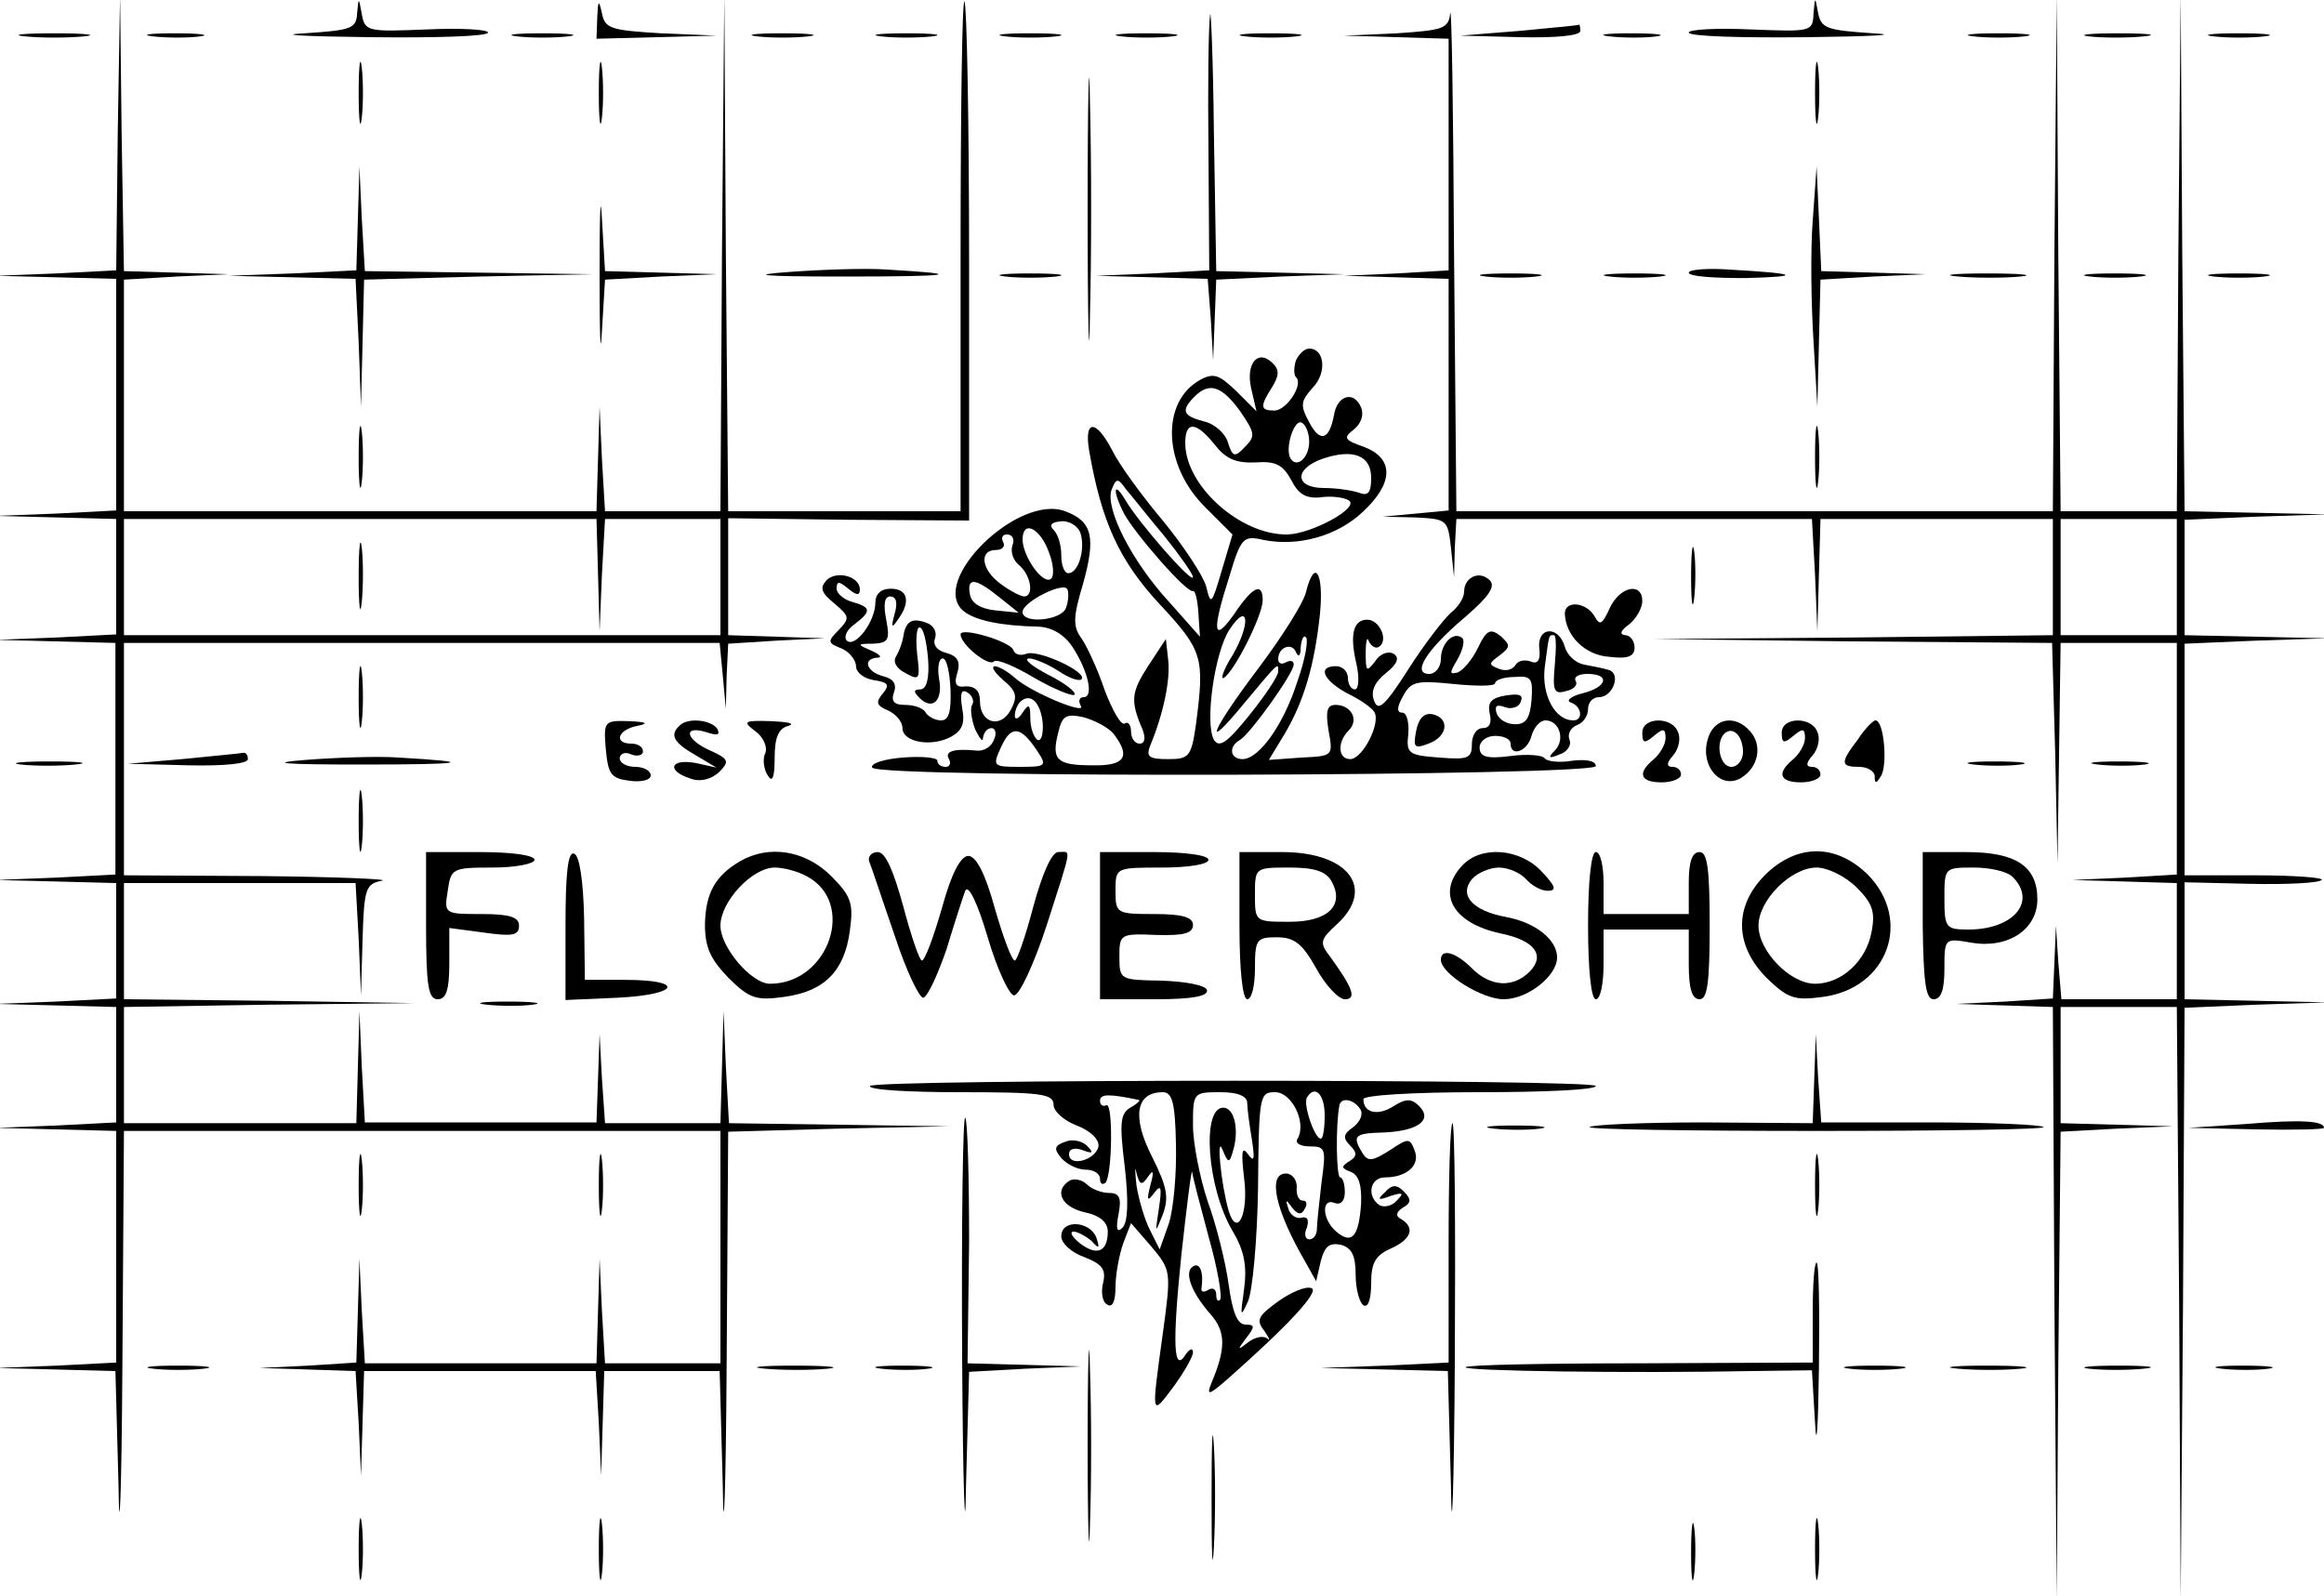 <?xml version="1.0" standalone="no"?>
<!DOCTYPE svg PUBLIC "-//W3C//DTD SVG 20010904//EN"
 "http://www.w3.org/TR/2001/REC-SVG-20010904/DTD/svg10.dtd">
<svg version="1.0" xmlns="http://www.w3.org/2000/svg"
 width="300pt" height="206pt" viewBox="0 0 300 206"
 preserveAspectRatio="xMidYMid meet">
<g transform="translate(0,206) scale(0.1,-0.1)"
fill="#000000" stroke="none">
<path d="M152 1888 l-2 -177 -77 -4 -78 -3 78 -2 77 -2 0 -150 0 -149 -77 -4
-78 -3 78 -2 77 -2 0 -75 0 -74 -77 -4 -78 -3 77 -2 77 -2 0 -150 0 -149 -77
-4 -77 -3 78 -2 77 -2 0 -75 0 -74 -78 -4 -77 -3 78 -2 77 -2 0 -75 0 -74 -77
-4 -78 -3 78 -2 77 -2 0 -150 0 -149 -77 -4 -78 -3 77 -2 77 -2 4 -148 c1 -81
4 -11 5 156 l2 302 385 0 385 0 0 -150 0 -150 -75 0 -74 0 -4 68 -3 67 -2 -67
-2 -68 -150 0 -149 0 -4 68 -3 67 -2 -67 -2 -67 -62 -4 -63 -3 62 -2 62 -2 4
-67 3 -68 2 68 2 67 150 0 149 0 4 -67 3 -68 2 68 2 67 75 0 74 0 4 -148 c1
-81 4 -11 5 155 l2 302 143 4 142 3 -142 2 -142 2 -4 73 -3 72 -2 -72 -2 -73
-75 0 -74 0 -4 58 -3 57 -2 -57 -2 -57 -150 0 -149 0 -4 72 -3 72 -2 -72 -2
-73 -150 0 -150 0 0 75 0 75 188 3 187 2 -187 3 -188 2 0 75 0 75 150 0 149 0
4 -72 3 -73 2 72 c2 66 4 72 25 76 12 2 -58 5 -155 6 l-178 1 0 150 0 150 384
0 385 0 4 -42 4 -43 1 42 2 42 63 4 62 3 -62 2 -63 2 0 75 0 76 155 -2 156 -1
0 332 c0 183 -3 335 -6 338 -3 3 -5 -144 -5 -326 l0 -332 -150 0 -150 0 -3
333 -2 332 -3 -332 -2 -333 -75 0 -74 0 -4 68 -3 67 -2 -67 -2 -68 -305 0
-305 0 0 150 0 149 68 4 67 3 -67 2 -68 2 -3 178 -2 177 -3 -177z m620 -570
l2 -73 3 73 4 72 74 0 75 0 0 -75 0 -75 -385 0 -385 0 0 75 0 75 305 0 305 0
2 -72z"/>
<path d="M463 1315 c0 -38 2 -53 4 -32 2 20 2 52 0 70 -2 17 -4 1 -4 -38z"/>
<path d="M461 2043 c-1 -20 -7 -22 -68 -26 -38 -2 1 -4 85 -5 83 -1 152 1 152
6 0 4 -36 6 -79 4 -76 -3 -80 -3 -84 20 -4 22 -4 22 -6 1z"/>
<path d="M771 2038 l-1 -28 78 2 77 2 -72 3 c-65 4 -72 6 -76 26 -4 18 -5 17
-6 -5z"/>
<path d="M1404 1790 c0 -151 2 -213 3 -137 2 75 2 199 0 275 -1 75 -3 13 -3
-138z"/>
<path d="M1562 2040 c-2 -14 -3 -93 -2 -177 l1 -152 -73 -4 -73 -3 72 -2 72
-2 4 -52 3 -53 2 52 2 52 83 4 82 3 -82 2 -83 2 -3 178 c-1 97 -4 166 -5 152z"/>
<path d="M1872 2043 c-2 -20 -9 -22 -69 -26 l-68 -3 68 -2 67 -2 0 -150 0
-149 -67 -4 -68 -3 68 -2 67 -2 0 -149 0 -150 -42 -4 -43 -4 42 -1 c41 -2 42
-3 46 -39 l4 -38 1 38 2 37 230 0 229 0 4 -72 3 -73 2 73 2 72 150 0 150 0 0
-75 0 -75 -257 -3 -258 -2 257 -3 257 -2 4 -142 3 -143 2 143 2 142 75 0 75 0
0 -150 0 -149 -67 -4 -68 -3 68 -2 67 -2 0 -75 0 -75 -74 0 -75 0 -4 48 -3 47
-2 -47 -2 -47 -62 -4 -63 -3 63 -2 62 -2 2 -382 3 -383 2 302 3 302 73 4 72 3
-72 2 -73 2 0 75 0 75 75 0 75 0 3 -382 2 -383 3 382 2 382 93 4 92 3 -92 2
-93 2 0 76 0 75 85 -2 c47 -1 88 1 92 5 3 3 -35 6 -85 6 l-92 0 0 150 0 149
93 4 92 3 -92 2 -93 2 0 75 0 74 93 4 92 3 -92 2 -93 2 -3 333 -2 332 -3 -332
-2 -333 -75 0 -75 0 -3 333 -2 332 -3 -332 -2 -333 -385 0 -385 0 -3 333 c-1
182 -3 322 -5 310z m938 -728 l0 -75 -75 0 -75 0 0 75 0 75 75 0 75 0 0 -75z"/>
<path d="M2341 2042 c-1 -23 -3 -23 -81 -20 -44 2 -80 0 -80 -4 0 -5 69 -7
153 -6 83 1 122 3 85 5 -59 4 -67 6 -71 26 -4 22 -4 22 -6 -1z"/>
<path d="M1960 2020 l-75 -6 78 -2 c46 -1 77 2 77 8 0 6 -1 9 -2 8 -2 -1 -37
-4 -78 -8z"/>
<path d="M33 2013 c20 -2 54 -2 75 0 20 2 3 4 -38 4 -41 0 -58 -2 -37 -4z"/>
<path d="M198 2013 c18 -2 45 -2 60 0 15 2 0 4 -33 4 -33 0 -45 -2 -27 -4z"/>
<path d="M668 2013 c17 -2 47 -2 65 0 17 2 3 4 -33 4 -36 0 -50 -2 -32 -4z"/>
<path d="M978 2013 c17 -2 47 -2 65 0 17 2 3 4 -33 4 -36 0 -50 -2 -32 -4z"/>
<path d="M1138 2013 c17 -2 47 -2 65 0 17 2 3 4 -33 4 -36 0 -50 -2 -32 -4z"/>
<path d="M1298 2013 c17 -2 47 -2 65 0 17 2 3 4 -33 4 -36 0 -50 -2 -32 -4z"/>
<path d="M1448 2013 c17 -2 47 -2 65 0 17 2 3 4 -33 4 -36 0 -50 -2 -32 -4z"/>
<path d="M1608 2013 c17 -2 47 -2 65 0 17 2 3 4 -33 4 -36 0 -50 -2 -32 -4z"/>
<path d="M2078 2013 c18 -2 45 -2 60 0 15 2 0 4 -33 4 -33 0 -45 -2 -27 -4z"/>
<path d="M2548 2013 c17 -2 47 -2 65 0 17 2 3 4 -33 4 -36 0 -50 -2 -32 -4z"/>
<path d="M2697 2013 c18 -2 50 -2 70 0 21 2 7 4 -32 4 -38 0 -55 -2 -38 -4z"/>
<path d="M2858 2013 c17 -2 47 -2 65 0 17 2 3 4 -33 4 -36 0 -50 -2 -32 -4z"/>
<path d="M463 1940 c0 -36 2 -50 4 -32 2 17 2 47 0 65 -2 17 -4 3 -4 -33z"/>
<path d="M773 1940 c0 -36 2 -50 4 -32 2 17 2 47 0 65 -2 17 -4 3 -4 -33z"/>
<path d="M2343 1940 c0 -36 2 -50 4 -32 2 17 2 47 0 65 -2 17 -4 3 -4 -33z"/>
<path d="M462 1778 l-2 -67 -82 -4 -83 -3 82 -2 82 -2 4 -82 3 -83 2 82 2 82
148 4 147 3 -147 2 -147 2 -4 68 -3 67 -2 -67z"/>
<path d="M774 1705 c0 -77 1 -110 3 -73 l4 67 72 4 72 3 -72 2 -72 2 -4 68
c-2 37 -3 4 -3 -73z"/>
<path d="M2340 1775 c-3 -38 -2 -108 1 -155 l5 -85 2 82 2 82 68 4 67 3 -67 2
-67 2 -3 68 -3 67 -5 -70z"/>
<path d="M1020 1709 c-56 -4 -38 -6 70 -6 140 0 160 3 55 9 -27 2 -84 0 -125
-3z"/>
<path d="M2180 1708 c0 -5 33 -7 73 -7 76 2 68 6 -21 11 -28 2 -52 0 -52 -4z"/>
<path d="M1298 1703 c17 -2 47 -2 65 0 17 2 3 4 -33 4 -36 0 -50 -2 -32 -4z"/>
<path d="M1918 1703 c17 -2 47 -2 65 0 17 2 3 4 -33 4 -36 0 -50 -2 -32 -4z"/>
<path d="M2078 1703 c17 -2 47 -2 65 0 17 2 3 4 -33 4 -36 0 -50 -2 -32 -4z"/>
<path d="M2528 1703 c23 -2 59 -2 80 0 20 2 1 4 -43 4 -44 0 -61 -2 -37 -4z"/>
<path d="M2698 1703 c17 -2 47 -2 65 0 17 2 3 4 -33 4 -36 0 -50 -2 -32 -4z"/>
<path d="M2858 1703 c17 -2 47 -2 65 0 17 2 3 4 -33 4 -36 0 -50 -2 -32 -4z"/>
<path d="M1673 1595 c-3 -9 -3 -19 0 -22 10 -9 -12 -43 -28 -43 -18 0 -19 5
-3 30 9 15 10 22 1 31 -19 19 -35 0 -28 -32 l7 -30 -26 26 c-22 21 -29 24 -46
15 -52 -28 -49 -111 6 -165 l35 -35 -14 -47 c-13 -44 -14 -45 -20 -20 -4 14
-29 52 -56 85 -27 32 -56 72 -65 90 -21 41 -37 41 -30 0 16 -92 39 -142 91
-198 56 -60 58 -69 47 -154 -6 -43 -9 -46 -36 -46 -25 0 -29 3 -23 18 17 41
26 85 23 110 l-3 27 -23 -35 c-22 -34 -23 -45 -7 -82 4 -11 3 -18 -4 -18 -6 0
-11 7 -11 16 0 8 -4 13 -8 10 -5 -3 -16 17 -26 43 -9 27 -23 57 -30 67 -11 15
-11 27 2 70 17 61 12 81 -23 94 -61 23 -177 -91 -131 -129 15 -12 48 -19 97
-20 17 -1 33 -10 44 -27 20 -31 27 -64 14 -64 -6 0 -7 -5 -4 -11 9 -13 -64 17
-85 36 -9 8 -21 15 -26 15 -5 -1 0 -8 11 -18 17 -14 19 -21 10 -38 -13 -25
-40 -18 -40 11 0 13 -6 19 -18 19 -13 -2 -16 3 -11 18 4 14 0 21 -14 25 -13 3
-18 11 -15 19 3 8 -2 17 -11 20 -19 7 -27 2 -30 -18 -1 -7 -5 -18 -9 -25 -5
-7 0 -16 12 -22 18 -10 19 -8 15 24 -2 19 -1 35 3 35 5 0 9 -18 11 -40 2 -26
-2 -40 -10 -40 -9 0 -9 -3 -1 -11 17 -17 31 -3 25 26 -2 14 0 25 5 25 5 0 9
-18 10 -40 1 -28 -2 -40 -12 -40 -8 0 -17 5 -20 10 -3 6 -15 10 -27 10 -14 0
-18 5 -14 16 4 11 -1 18 -14 21 -22 6 -27 23 -7 24 6 0 3 4 -8 9 -19 8 -19 9
2 9 20 1 22 5 17 31 -4 20 -2 30 5 30 8 0 10 -8 6 -22 -5 -18 -4 -20 4 -8 17
23 13 40 -9 40 -13 0 -20 -7 -20 -18 0 -24 -26 -59 -37 -49 -4 5 0 14 10 21
22 17 22 22 -3 29 -11 3 -20 11 -20 17 0 10 3 10 15 0 11 -9 15 -9 15 -1 0 17
-30 25 -43 12 -9 -10 -7 -16 10 -30 20 -17 20 -19 6 -34 -15 -15 -15 -17 3
-24 10 -4 19 -15 19 -23 0 -8 10 -16 23 -18 19 -3 21 -6 11 -18 -9 -11 -7 -15
7 -21 11 -5 19 -15 19 -23 0 -18 37 -25 63 -11 14 8 18 17 14 37 -3 19 -1 25
7 20 6 -4 9 -11 6 -16 -3 -4 -1 -19 4 -32 6 -12 10 -17 10 -10 1 6 5 12 11 12
5 0 7 -7 3 -15 -3 -9 -13 -15 -22 -14 -30 3 -42 -1 -36 -11 3 -5 1 -10 -4 -10
-6 0 -11 3 -11 8 0 4 -20 6 -45 4 -25 -2 -42 -8 -39 -13 8 -14 934 -11 934 2
0 7 -13 9 -30 7 -17 -3 -33 -1 -36 3 -2 4 -22 6 -44 3 -31 -4 -40 -1 -40 11 0
8 9 15 20 15 11 0 20 -4 20 -10 0 -18 22 -10 27 10 3 11 11 20 18 20 18 0 26
-25 12 -39 -9 -9 -8 -11 6 -5 10 3 16 12 13 19 -3 8 2 16 10 19 8 3 14 12 14
21 0 8 6 15 14 15 18 0 29 30 13 35 -6 2 -21 5 -32 7 -11 2 -22 12 -25 23 -8
28 -36 26 -33 -2 2 -15 -2 -21 -11 -17 -8 3 -17 1 -20 -5 -4 -6 -13 -8 -22 -4
-13 5 -12 7 2 17 14 11 14 13 1 25 -13 10 -18 8 -29 -15 -7 -15 -19 -29 -26
-32 -11 -3 -11 -1 -1 16 7 12 10 24 7 28 -11 10 -28 -6 -28 -27 0 -10 -7 -19
-15 -19 -23 0 -4 31 47 74 30 26 39 39 31 47 -13 13 -33 4 -33 -15 0 -8 -8
-20 -17 -27 -9 -8 -34 -40 -55 -73 -30 -47 -39 -55 -44 -41 -5 12 0 24 15 36
15 12 18 20 10 25 -7 4 -18 0 -24 -10 -11 -14 -12 -13 -12 11 0 16 2 22 4 15
3 -6 9 -10 13 -7 13 8 1 35 -15 35 -18 0 -23 -19 -14 -57 4 -18 3 -33 -2 -33
-5 0 -9 7 -9 15 0 8 -7 15 -15 15 -25 0 -17 -18 14 -35 17 -8 32 -19 35 -24 9
-14 -15 -61 -31 -61 -16 0 -17 22 -2 37 14 14 3 33 -17 33 -11 0 -13 -8 -9
-33 6 -33 6 -33 -35 -35 l-42 -3 20 33 c25 42 39 89 46 156 5 53 -7 72 -18 28
-3 -14 -31 -58 -61 -98 -62 -82 -74 -113 -19 -46 46 55 44 53 44 41 0 -6 -17
-31 -37 -56 -29 -36 -39 -43 -46 -32 -12 22 1 113 20 142 25 38 28 8 4 -33
-12 -19 -16 -32 -11 -29 14 9 50 81 50 100 0 24 -13 18 -37 -18 -27 -38 -29
-23 -6 49 15 50 18 53 44 47 45 -9 95 5 128 36 40 37 41 69 2 84 -26 9 -27 12
-14 22 10 8 14 19 10 29 -9 22 -31 16 -35 -10 -6 -32 -18 -36 -32 -9 -12 22
-11 27 5 45 18 19 15 50 -5 50 -6 0 -13 -7 -17 -15z m-72 -66 c19 -28 20 -32
6 -46 -13 -14 -16 -13 -22 6 -3 11 -17 24 -31 27 -27 7 -30 14 -12 32 19 19
35 14 59 -19z m89 -39 c0 -21 -16 -35 -24 -22 -8 13 5 53 15 46 5 -3 9 -14 9
-24z m-122 -4 c14 -18 27 -24 52 -23 27 2 36 -3 47 -23 9 -18 19 -24 38 -22
13 2 30 0 36 -4 15 -9 -47 -43 -79 -44 -61 -1 -132 63 -132 118 0 29 14 28 38
-2z m202 -43 c0 -19 -4 -24 -16 -19 -9 3 -29 6 -45 6 -38 0 -39 25 -1 38 39
13 62 4 62 -25z m-267 -75 c20 -25 37 -49 37 -53 0 -10 -70 70 -87 99 -16 27
-17 12 -2 -17 14 -26 81 -103 89 -100 3 1 6 -12 7 -29 l2 -30 -39 44 c-49 53
-84 122 -75 146 6 15 8 15 18 1 7 -8 29 -36 50 -61z m-108 3 c6 -21 -3 -51
-16 -51 -5 0 -9 10 -9 23 0 13 -4 27 -10 33 -6 6 -3 10 10 11 10 1 22 -6 25
-16z m-41 -24 c6 -15 7 -30 3 -34 -10 -9 -36 27 -37 50 0 27 23 15 34 -16z
m-47 9 c-3 -8 1 -20 9 -26 15 -13 19 -40 6 -40 -4 0 -18 7 -30 16 -25 18 -29
44 -6 44 8 0 12 5 9 10 -3 6 -1 10 5 10 7 0 10 -6 7 -14z m-17 -67 l25 -20
-30 3 c-19 2 -31 9 -33 21 -4 22 7 21 38 -4z m86 -14 c-6 -16 -56 -21 -56 -5
0 13 54 40 58 29 2 -5 1 -16 -2 -24z m299 -94 c-18 -57 -50 -101 -71 -101 -16
0 -19 16 -3 25 14 9 69 86 69 97 0 5 -4 6 -10 3 -5 -3 -10 -2 -10 4 0 16 18
22 23 9 3 -7 6 -5 6 6 1 11 4 17 7 13 3 -3 -1 -28 -11 -56z m332 20 c-3 -33
-1 -38 15 -33 10 2 15 8 12 13 -3 5 4 9 15 9 30 0 26 -17 -6 -25 -16 -4 -22
-10 -15 -12 14 -5 16 -23 3 -23 -24 0 -41 33 -37 68 6 45 5 42 12 42 3 0 3
-17 1 -39z m-30 -45 c-2 -23 -7 -31 -21 -31 -11 0 -21 6 -24 14 -3 10 0 12 11
8 8 -3 18 0 20 7 4 9 -2 11 -20 8 -18 -3 -23 -9 -20 -23 3 -12 0 -19 -9 -19
-8 0 -14 -9 -14 -21 0 -18 -5 -20 -42 -17 -40 3 -43 5 -40 31 1 15 -2 27 -8
27 -7 0 -7 7 1 21 10 19 17 21 65 16 30 -3 54 -3 54 1 0 4 11 8 25 8 22 2 24
-2 22 -30z m-631 -29 c1 -15 -2 -25 -7 -22 -5 4 -9 16 -9 28 0 18 -2 19 -10 7
-5 -8 -10 -10 -10 -4 0 6 3 14 7 18 13 12 26 0 29 -27z m92 -15 c22 -29 14
-41 -28 -40 -46 0 -53 7 -44 42 5 22 10 25 33 20 14 -4 32 -13 39 -22z m-100
-20 c14 -21 13 -22 -22 -22 -34 0 -35 1 -24 25 13 29 25 28 46 -3z"/>
<path d="M1828 1116 c-4 -21 -2 -23 16 -16 25 9 28 33 5 38 -11 2 -18 -6 -21
-22z"/>
<path d="M463 1470 c0 -36 2 -50 4 -32 2 17 2 47 0 65 -2 17 -4 3 -4 -33z"/>
<path d="M2343 1470 c0 -36 2 -50 4 -32 2 17 2 47 0 65 -2 17 -4 3 -4 -33z"/>
<path d="M2183 1315 c0 -33 2 -45 4 -27 2 18 2 45 0 60 -2 15 -4 0 -4 -33z"/>
<path d="M2078 1275 c-10 -22 -13 -23 -20 -10 -11 18 -38 20 -38 3 1 -29 26
-54 58 -56 24 -3 32 1 32 12 0 9 -6 16 -12 16 -8 1 -6 6 5 14 9 7 17 21 17 30
0 25 -29 19 -42 -9z"/>
<path d="M1240 1241 c0 -13 36 -42 43 -35 3 4 27 -6 52 -21 26 -15 49 -24 52
-22 3 3 -12 15 -34 26 -21 11 -32 20 -25 21 7 0 24 -7 38 -16 13 -9 27 -14 30
-11 9 9 -56 39 -71 33 -8 -3 -15 -1 -17 5 -4 11 -68 30 -68 20z"/>
<path d="M463 1160 c0 -36 2 -50 4 -32 2 17 2 47 0 65 -2 17 -4 3 -4 -33z"/>
<path d="M782 1093 c3 -33 7 -38 31 -41 15 -2 27 1 27 7 0 6 -9 11 -20 11 -11
0 -20 5 -20 11 0 6 7 9 15 5 8 -3 15 -1 15 4 0 6 -7 10 -15 10 -23 0 -18 18 8
23 15 3 12 5 -11 6 -32 1 -33 0 -30 -36z"/>
<path d="M877 1123 c-13 -12 -7 -22 21 -38 l27 -16 -27 6 c-33 6 -38 -10 -7
-20 13 -5 27 -1 37 8 14 14 13 17 -11 28 -32 14 -36 33 -6 24 15 -5 19 -4 15
4 -8 12 -39 15 -49 4z"/>
<path d="M975 1116 c10 -7 16 -20 13 -28 -4 -8 -2 -21 3 -29 6 -10 9 -3 9 23
0 26 5 38 18 41 9 3 -1 5 -22 6 -36 1 -38 0 -21 -13z"/>
<path d="M2120 1114 c0 -14 3 -14 15 -4 12 10 15 10 15 -3 0 -8 -7 -20 -15
-27 -22 -18 -18 -30 10 -30 14 0 25 5 25 10 0 6 -5 10 -11 10 -8 0 -8 5 1 15
7 8 10 22 6 30 -7 20 -46 20 -46 -1z"/>
<path d="M2204 1104 c-9 -34 18 -64 44 -48 22 14 27 41 12 59 -20 24 -49 18
-56 -11z m46 -15 c0 -10 -7 -19 -15 -19 -15 0 -21 31 -9 43 11 10 24 -3 24
-24z"/>
<path d="M2300 1114 c0 -14 3 -14 15 -4 12 10 15 10 15 -3 0 -8 -7 -20 -15
-27 -22 -18 -18 -30 10 -30 14 0 25 5 25 10 0 6 -5 10 -11 10 -8 0 -8 5 1 15
7 8 10 22 6 30 -7 20 -46 20 -46 -1z"/>
<path d="M2398 1105 c-23 -30 -22 -35 2 -35 11 0 20 -6 20 -12 0 -10 2 -10 8
0 9 14 4 72 -7 72 -3 0 -14 -11 -23 -25z"/>
<path d="M235 1080 l-70 -6 78 -2 c46 -1 77 2 77 8 0 6 -3 9 -7 8 -5 -1 -39
-4 -78 -8z"/>
<path d="M395 1079 c-51 -4 -31 -6 70 -6 135 0 154 3 50 9 -27 2 -81 0 -120
-3z"/>
<path d="M27 1073 c18 -2 50 -2 70 0 21 2 7 4 -32 4 -38 0 -55 -2 -38 -4z"/>
<path d="M2548 1073 c18 -2 45 -2 60 0 15 2 0 4 -33 4 -33 0 -45 -2 -27 -4z"/>
<path d="M2708 1073 c18 -2 45 -2 60 0 15 2 0 4 -33 4 -33 0 -45 -2 -27 -4z"/>
<path d="M463 1000 c0 -36 2 -50 4 -32 2 17 2 47 0 65 -2 17 -4 3 -4 -33z"/>
<path d="M550 865 c0 -78 3 -95 15 -95 11 0 15 12 15 46 l0 46 45 -6 c36 -5
45 -4 45 9 0 11 -12 15 -48 15 -48 0 -49 0 -44 30 4 29 6 30 58 30 30 0 54 5
54 10 0 6 -30 10 -70 10 l-70 0 0 -95z"/>
<path d="M730 865 l0 -96 68 3 c79 4 87 23 9 23 l-52 0 -1 80 c-1 48 -6 81
-13 83 -8 3 -11 -26 -11 -93z"/>
<path d="M955 948 c-32 -19 -44 -41 -45 -81 0 -30 7 -45 30 -69 27 -27 36 -30
72 -25 52 7 78 33 85 85 5 36 2 45 -25 72 -33 32 -79 40 -117 18z m86 -19 c65
-34 29 -139 -47 -139 -24 0 -64 47 -64 75 0 31 41 75 70 75 12 0 30 -5 41 -11z"/>
<path d="M1122 948 c3 -7 17 -50 33 -96 15 -46 32 -81 37 -80 6 2 19 31 30 63
10 33 21 67 24 75 4 9 16 -16 29 -60 12 -41 28 -75 34 -75 7 0 26 41 42 90 34
106 32 95 15 95 -8 0 -20 -26 -32 -70 -10 -38 -21 -70 -24 -70 -4 0 -15 30
-26 68 -12 44 -24 67 -34 67 -10 0 -22 -23 -34 -67 -11 -38 -22 -68 -26 -68
-3 0 -14 32 -24 70 -13 47 -23 70 -33 70 -8 0 -13 -6 -11 -12z"/>
<path d="M1420 865 l0 -95 71 0 c49 0 69 4 67 12 -2 6 -27 11 -59 12 -53 1
-54 1 -54 31 0 29 1 30 48 28 35 -1 47 2 47 13 0 10 -14 14 -50 14 -49 0 -50
1 -50 30 0 30 0 30 60 30 33 0 60 4 60 10 0 6 -30 10 -70 10 l-70 0 0 -95z"/>
<path d="M1600 865 c0 -57 4 -95 10 -95 6 0 10 18 10 40 0 37 2 40 28 40 23 0
33 -8 51 -40 12 -22 29 -40 37 -40 16 0 10 15 -19 55 -14 18 -13 22 9 42 50
46 15 93 -71 93 l-55 0 0 -95z m119 57 c17 -31 -5 -52 -54 -52 -45 0 -45 0
-45 35 0 35 0 35 45 35 32 0 47 -5 54 -18z"/>
<path d="M1887 942 c-33 -36 -11 -74 50 -87 44 -9 58 -28 38 -49 -22 -22 -51
-20 -75 4 -21 21 -40 26 -40 11 0 -18 53 -51 81 -51 31 0 69 30 69 54 0 23
-28 45 -65 52 -44 8 -62 28 -45 49 7 8 23 15 35 15 12 0 28 -7 35 -15 7 -8 19
-15 28 -15 12 0 10 6 -8 25 -28 30 -79 34 -103 7z"/>
<path d="M2050 865 c0 -57 4 -95 10 -95 6 0 10 20 10 45 l0 45 55 0 55 0 0
-45 c0 -31 4 -45 14 -45 10 0 13 21 13 95 0 74 -3 95 -13 95 -10 0 -14 -13
-14 -40 l0 -40 -55 0 -55 0 0 40 c0 22 -4 40 -10 40 -6 0 -10 -38 -10 -95z"/>
<path d="M2279 931 c-41 -41 -40 -91 1 -133 28 -27 36 -30 73 -25 84 11 116
99 58 158 -41 40 -91 40 -132 0z m118 -17 c20 -20 24 -31 19 -57 -7 -38 -39
-67 -73 -67 -32 0 -73 42 -73 75 0 33 42 75 75 75 14 0 37 -11 52 -26z"/>
<path d="M2482 865 c1 -74 4 -95 14 -95 10 0 14 13 14 39 0 40 0 40 35 34 47
-8 85 17 85 56 0 43 -28 61 -92 61 l-56 0 0 -95z m116 63 c32 -32 1 -68 -57
-68 -29 0 -31 2 -31 40 0 40 0 40 38 40 21 0 43 -5 50 -12z"/>
<path d="M628 763 c18 -2 45 -2 60 0 15 2 0 4 -33 4 -33 0 -45 -2 -27 -4z"/>
<path d="M2342 668 l-2 -58 -141 1 c-78 0 -144 -3 -147 -6 -3 -3 129 -5 293
-5 164 0 296 2 293 5 -3 3 -69 6 -146 6 l-141 0 -4 57 -3 57 -2 -57z"/>
<path d="M1123 658 c-2 -5 50 -8 116 -8 104 0 121 -2 121 -16 0 -9 14 -21 30
-27 18 -7 29 -18 28 -27 -4 -18 -38 -27 -38 -10 0 7 7 9 18 5 13 -5 14 -3 5 6
-6 6 -19 9 -28 5 -14 -5 -15 -9 -5 -21 7 -8 21 -15 31 -15 11 0 19 -5 19 -12
0 -6 3 -8 7 -5 9 10 10 106 1 100 -5 -2 -8 1 -8 6 0 9 12 9 50 1 3 0 -2 -5
-11 -10 -13 -8 -14 -20 -7 -77 5 -44 4 -71 -3 -78 -7 -7 -9 -2 -5 18 4 21 1
27 -13 27 -9 0 -22 5 -28 11 -6 6 -16 8 -22 5 -21 -13 -11 -34 19 -41 20 -4
30 -13 30 -25 0 -26 -14 -32 -36 -15 -10 8 -14 15 -8 15 5 0 16 -6 23 -12 10
-11 11 -10 6 5 -9 21 -45 23 -45 1 0 -9 13 -21 30 -27 23 -9 28 -16 24 -33 -3
-12 -1 -25 5 -28 7 -5 11 4 11 23 0 16 5 42 10 56 l10 26 26 -30 c26 -31 26
-32 15 -113 -15 -108 -15 -107 14 -68 14 19 25 39 25 44 0 6 -4 5 -9 -2 -16
-26 -18 10 -6 128 7 63 13 112 14 107 0 -4 10 -42 21 -83 12 -42 18 -79 15
-82 -3 -3 -5 0 -5 7 0 7 -5 9 -10 6 -6 -4 -10 -3 -9 2 3 20 -2 34 -11 28 -12
-7 -2 -34 23 -62 19 -22 20 -43 1 -88 -7 -17 -4 -17 21 5 77 68 119 113 108
117 -7 3 -26 -5 -43 -17 -26 -19 -29 -24 -18 -38 7 -10 8 -14 4 -10 -5 4 -16
2 -25 -5 -14 -11 -14 -10 -2 6 11 14 11 17 -1 17 -11 0 -17 16 -22 52 -4 29
-16 77 -27 107 -10 30 -19 75 -19 98 0 42 0 43 35 43 23 0 35 -5 35 -14 0 -7
3 -29 6 -47 4 -26 3 -30 -5 -19 -8 11 -9 3 -5 -31 6 -46 -9 -78 -20 -42 -10
35 -16 99 -8 79 8 -19 9 -19 15 3 6 25 0 51 -14 51 -28 0 -21 -103 12 -159 15
-25 19 -45 15 -75 -5 -36 -5 -38 5 -16 6 14 12 80 13 147 1 119 2 123 22 123
22 0 41 -40 29 -60 -4 -6 4 -10 16 -10 20 0 21 -3 15 -46 -3 -26 -6 -53 -6
-60 0 -8 -4 -14 -10 -14 -5 0 -7 7 -3 15 3 10 1 15 -7 13 -7 -2 -15 4 -17 12
-4 12 -3 12 5 1 7 -9 12 -10 16 -2 4 6 3 11 -2 11 -6 0 -9 8 -8 18 0 9 -6 17
-14 17 -24 0 -14 -47 25 -114 l14 -25 6 26 c5 19 11 24 26 21 14 -4 19 -14 19
-39 0 -18 5 -36 10 -39 6 -4 10 8 10 28 0 26 5 36 25 45 27 12 32 27 14 38 -8
4 -7 9 2 15 11 6 11 11 1 21 -9 9 -15 9 -24 -1 -11 -10 -9 -11 7 -5 16 5 18 4
8 -6 -6 -7 -16 -9 -22 -6 -17 11 -13 36 7 36 28 0 46 16 38 35 -6 16 -8 16
-32 0 -22 -14 -28 -15 -35 -4 -14 23 -11 26 28 27 43 2 63 16 45 34 -10 10
-17 10 -33 0 -20 -13 -39 -9 -39 9 0 5 63 9 150 9 83 0 150 3 150 8 0 9 -930
9 -937 0z m395 -75 c1 -37 -3 -83 -9 -102 l-12 -34 -12 24 c-7 13 -15 40 -18
59 -2 19 -2 26 0 16 4 -16 7 -17 15 -5 7 10 8 7 3 -11 -5 -20 -4 -22 5 -10 9
12 10 7 6 -20 -5 -33 -5 -33 5 -8 8 22 6 35 -14 75 -26 51 -21 83 14 83 12 0
16 -13 17 -67z m192 37 c0 -16 -2 -30 -5 -30 -8 0 -23 44 -18 53 10 17 23 5
23 -23z m46 8 c4 -6 0 -16 -9 -23 -13 -9 -14 -14 -4 -24 9 -9 9 -14 -1 -20
-11 -7 -11 -9 2 -14 10 -4 14 -17 13 -41 -3 -43 -12 -53 -32 -36 -18 15 -20
44 -2 37 8 -3 13 3 13 14 0 11 -3 19 -6 19 -5 0 -6 67 -1 93 2 11 19 8 27 -5z"/>
<path d="M1242 309 c1 -173 4 -248 5 -167 l4 147 72 4 72 3 -73 2 -73 2 2 156
c0 85 -2 158 -5 161 -3 4 -5 -135 -4 -308z"/>
<path d="M2900 609 l-75 -5 88 -2 c48 -1 87 0 87 2 0 9 -30 11 -100 5z"/>
<path d="M1870 455 l0 -154 -82 -4 -83 -3 82 -2 82 -2 4 -148 c1 -81 4 -9 5
161 1 169 0 307 -3 307 -3 0 -5 -70 -5 -155z"/>
<path d="M1928 603 c18 -2 45 -2 60 0 15 2 0 4 -33 4 -33 0 -45 -2 -27 -4z"/>
<path d="M463 530 c0 -36 2 -50 4 -32 2 17 2 47 0 65 -2 17 -4 3 -4 -33z"/>
<path d="M773 530 c0 -36 2 -50 4 -32 2 17 2 47 0 65 -2 17 -4 3 -4 -33z"/>
<path d="M2343 530 c0 -36 2 -50 4 -32 2 17 2 47 0 65 -2 17 -4 3 -4 -33z"/>
<path d="M2340 365 l0 -64 -222 -1 c-122 0 -224 -2 -226 -5 -5 -5 212 -8 370
-5 l77 1 4 -68 c2 -37 4 -6 5 70 1 75 0 137 -3 137 -3 0 -5 -29 -5 -65z"/>
<path d="M1404 195 c0 -110 2 -156 3 -103 2 53 2 143 0 200 -1 57 -3 13 -3
-97z"/>
<path d="M198 293 c17 -2 47 -2 65 0 17 2 3 4 -33 4 -36 0 -50 -2 -32 -4z"/>
<path d="M988 293 c23 -2 59 -2 80 0 20 2 1 4 -43 4 -44 0 -61 -2 -37 -4z"/>
<path d="M1138 293 c18 -2 45 -2 60 0 15 2 0 4 -33 4 -33 0 -45 -2 -27 -4z"/>
<path d="M2388 293 c17 -2 47 -2 65 0 17 2 3 4 -33 4 -36 0 -50 -2 -32 -4z"/>
<path d="M2528 293 c23 -2 59 -2 80 0 20 2 1 4 -43 4 -44 0 -61 -2 -37 -4z"/>
<path d="M2697 293 c18 -2 50 -2 70 0 21 2 7 4 -32 4 -38 0 -55 -2 -38 -4z"/>
<path d="M2868 293 c18 -2 45 -2 60 0 15 2 0 4 -33 4 -33 0 -45 -2 -27 -4z"/>
<path d="M1564 125 c0 -72 1 -99 3 -62 2 37 2 96 0 130 -2 34 -3 4 -3 -68z"/>
<path d="M463 60 c0 -36 2 -50 4 -32 2 17 2 47 0 65 -2 17 -4 3 -4 -33z"/>
<path d="M773 60 c0 -36 2 -50 4 -32 2 17 2 47 0 65 -2 17 -4 3 -4 -33z"/>
<path d="M2343 60 c0 -36 2 -50 4 -32 2 17 2 47 0 65 -2 17 -4 3 -4 -33z"/>
<path d="M2183 55 c0 -33 2 -45 4 -27 2 18 2 45 0 60 -2 15 -4 0 -4 -33z"/>
</g>
</svg>
